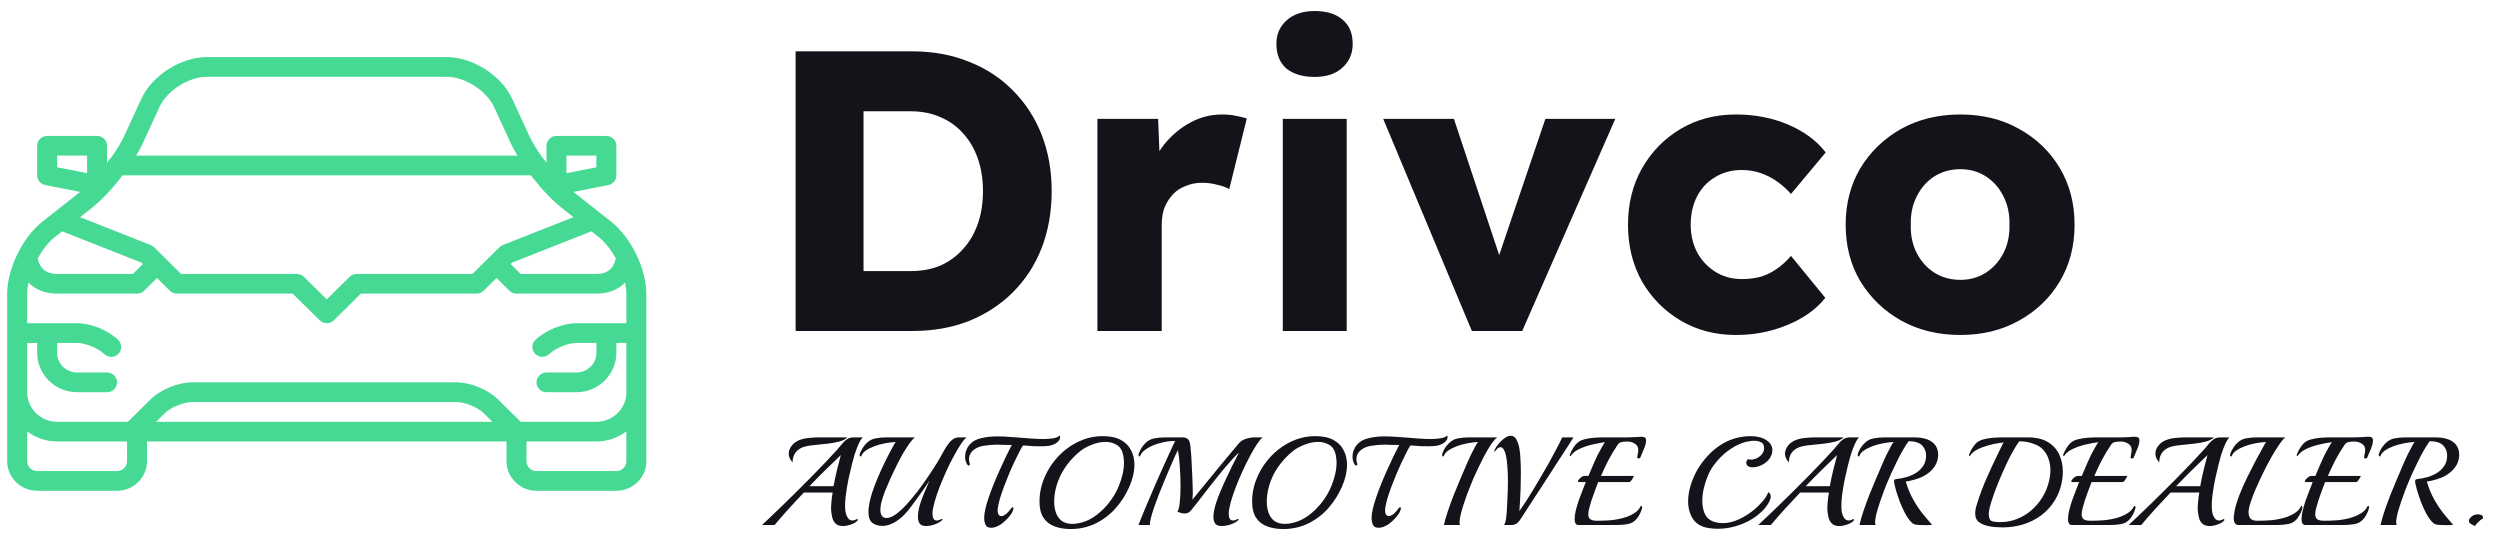 <svg xmlns="http://www.w3.org/2000/svg" width="221" height="48" viewBox="0 0 221 48" fill="none">
  <g clip-path="url(#clip0_1_8)">
    <path d="M70.333 29.259V4.54H80.68C82.493 4.54 84.152 4.846 85.659 5.458C87.166 6.047 88.46 6.894 89.543 8.001C90.65 9.107 91.497 10.414 92.086 11.921C92.674 13.427 92.969 15.087 92.969 16.9C92.969 18.712 92.674 20.384 92.086 21.914C91.497 23.421 90.65 24.727 89.543 25.834C88.46 26.917 87.166 27.764 85.659 28.376C84.152 28.965 82.493 29.259 80.68 29.259H70.333ZM76.336 25.163L75.524 23.962H80.503C81.492 23.962 82.375 23.797 83.152 23.468C83.929 23.115 84.588 22.632 85.129 22.02C85.694 21.408 86.13 20.666 86.436 19.795C86.742 18.924 86.895 17.959 86.895 16.9C86.895 15.84 86.742 14.875 86.436 14.004C86.13 13.133 85.694 12.391 85.129 11.779C84.588 11.167 83.929 10.696 83.152 10.367C82.375 10.014 81.492 9.837 80.503 9.837H75.418L76.336 8.707V25.163ZM97.011 29.259V10.508H102.378L102.625 16.617L101.566 15.452C101.848 14.44 102.307 13.533 102.943 12.733C103.602 11.932 104.368 11.297 105.238 10.826C106.109 10.355 107.039 10.12 108.028 10.12C108.452 10.12 108.84 10.155 109.193 10.226C109.57 10.296 109.912 10.379 110.218 10.473L108.664 16.723C108.404 16.558 108.051 16.429 107.604 16.335C107.181 16.217 106.734 16.158 106.262 16.158C105.745 16.158 105.262 16.252 104.815 16.441C104.368 16.605 103.99 16.853 103.685 17.182C103.379 17.512 103.132 17.9 102.943 18.348C102.779 18.795 102.696 19.301 102.696 19.866V29.259H97.011ZM113.399 29.259V10.508H119.049V29.259H113.399ZM116.224 6.8C115.164 6.8 114.329 6.553 113.717 6.059C113.128 5.541 112.834 4.811 112.834 3.869C112.834 3.022 113.139 2.327 113.752 1.786C114.364 1.244 115.188 0.974 116.224 0.974C117.283 0.974 118.107 1.233 118.696 1.75C119.284 2.245 119.578 2.951 119.578 3.869C119.578 4.74 119.273 5.447 118.66 5.988C118.072 6.529 117.26 6.8 116.224 6.8ZM130.114 29.259L122.274 10.508H128.525L133.186 24.527L131.809 24.669L136.611 10.508H142.791L134.563 29.259H130.114ZM153.448 29.612C151.636 29.612 150.012 29.189 148.575 28.341C147.14 27.494 145.997 26.34 145.15 24.88C144.327 23.397 143.914 21.726 143.914 19.866C143.914 18.006 144.327 16.346 145.15 14.887C145.997 13.404 147.14 12.238 148.575 11.391C150.012 10.543 151.636 10.12 153.448 10.12C155.12 10.12 156.651 10.414 158.039 11.002C159.452 11.591 160.57 12.415 161.394 13.474L158.322 17.147C157.993 16.77 157.604 16.417 157.156 16.087C156.709 15.758 156.215 15.499 155.673 15.311C155.132 15.122 154.567 15.028 153.978 15.028C153.084 15.028 152.295 15.24 151.612 15.664C150.93 16.064 150.4 16.629 150.023 17.359C149.647 18.088 149.458 18.924 149.458 19.866C149.458 20.761 149.647 21.573 150.023 22.302C150.424 23.032 150.965 23.609 151.647 24.033C152.331 24.457 153.107 24.669 153.978 24.669C154.591 24.669 155.156 24.598 155.673 24.457C156.192 24.292 156.662 24.056 157.086 23.75C157.534 23.444 157.945 23.068 158.322 22.62L161.358 26.328C160.558 27.34 159.44 28.141 158.004 28.73C156.591 29.318 155.073 29.612 153.448 29.612ZM173.292 29.612C171.338 29.612 169.595 29.189 168.066 28.341C166.559 27.494 165.358 26.34 164.464 24.88C163.592 23.421 163.157 21.749 163.157 19.866C163.157 17.983 163.592 16.311 164.464 14.851C165.358 13.392 166.559 12.238 168.066 11.391C169.595 10.543 171.338 10.12 173.292 10.12C175.245 10.12 176.976 10.543 178.483 11.391C180.013 12.238 181.213 13.392 182.085 14.851C182.956 16.311 183.392 17.983 183.392 19.866C183.392 21.749 182.956 23.421 182.085 24.88C181.213 26.34 180.013 27.494 178.483 28.341C176.976 29.189 175.245 29.612 173.292 29.612ZM173.292 24.739C174.14 24.739 174.892 24.527 175.552 24.104C176.211 23.68 176.729 23.103 177.106 22.373C177.482 21.643 177.659 20.808 177.636 19.866C177.659 18.924 177.482 18.088 177.106 17.359C176.729 16.605 176.211 16.017 175.552 15.593C174.892 15.169 174.14 14.957 173.292 14.957C172.445 14.957 171.679 15.169 170.997 15.593C170.337 16.017 169.819 16.605 169.443 17.359C169.066 18.088 168.889 18.924 168.913 19.866C168.889 20.808 169.066 21.643 169.443 22.373C169.819 23.103 170.337 23.68 170.997 24.104C171.679 24.527 172.445 24.739 173.292 24.739Z" fill="#13141A"/>
    <path d="M74.506 46.5C74.225 46.5 74.01 46.426 73.862 46.278C73.715 46.13 73.615 45.941 73.563 45.712C73.511 45.483 73.478 45.246 73.463 45.002C73.463 44.861 73.47 44.695 73.485 44.502C73.5 44.31 73.519 44.125 73.541 43.947C73.57 43.762 73.592 43.625 73.607 43.537H71.066C70.592 44.032 70.141 44.517 69.712 44.99C69.29 45.457 68.876 45.93 68.469 46.411H67.359C67.551 46.233 67.803 45.997 68.114 45.701C68.432 45.397 68.791 45.053 69.19 44.669C69.59 44.284 70.004 43.877 70.433 43.448C70.87 43.011 71.306 42.575 71.743 42.138C72.179 41.694 72.59 41.269 72.975 40.862C73.367 40.447 73.715 40.074 74.018 39.741C74.166 39.578 74.303 39.415 74.428 39.253C74.562 39.083 74.71 38.942 74.873 38.831C75.035 38.72 75.235 38.664 75.472 38.664H76.271C76.145 38.783 76.019 38.983 75.894 39.264C75.768 39.545 75.653 39.848 75.549 40.174C75.453 40.499 75.372 40.795 75.305 41.062C75.209 41.461 75.109 41.894 75.006 42.36C74.909 42.826 74.832 43.289 74.773 43.748C74.713 44.206 74.695 44.632 74.717 45.024C74.725 45.164 74.75 45.312 74.795 45.468C74.847 45.616 74.917 45.745 75.006 45.856C75.102 45.96 75.22 46.011 75.361 46.011C75.487 46.011 75.623 45.963 75.771 45.867L75.838 45.967C75.742 46.115 75.557 46.241 75.283 46.344C75.017 46.448 74.758 46.5 74.506 46.5ZM70.067 40.873C69.949 40.747 69.86 40.618 69.8 40.485C69.749 40.351 69.723 40.226 69.723 40.107C69.723 39.959 69.752 39.819 69.812 39.685C69.878 39.545 69.956 39.426 70.045 39.33C70.222 39.131 70.444 38.983 70.711 38.886C70.977 38.79 71.258 38.731 71.554 38.709C71.858 38.679 72.146 38.664 72.42 38.664H74.906C74.75 38.82 74.514 38.942 74.195 39.031C73.885 39.112 73.544 39.175 73.174 39.219C72.805 39.256 72.446 39.293 72.098 39.33C71.758 39.36 71.476 39.401 71.254 39.452C70.862 39.541 70.563 39.711 70.356 39.963C70.156 40.215 70.059 40.518 70.067 40.873ZM71.554 42.982H73.685C73.774 42.493 73.877 42.005 73.996 41.517C74.121 41.028 74.233 40.599 74.329 40.229C73.877 40.658 73.415 41.106 72.941 41.572C72.475 42.031 72.013 42.501 71.554 42.982ZM81.853 46.5C81.58 46.5 81.391 46.422 81.287 46.267C81.191 46.104 81.143 45.908 81.143 45.679C81.143 45.56 81.15 45.438 81.165 45.312C81.187 45.179 81.213 45.046 81.243 44.913C81.265 44.794 81.309 44.635 81.376 44.436C81.45 44.228 81.531 44.007 81.62 43.77C81.716 43.533 81.813 43.303 81.909 43.082C82.005 42.852 82.09 42.656 82.164 42.493C82.046 42.678 81.894 42.904 81.709 43.17C81.531 43.429 81.339 43.699 81.132 43.98C80.932 44.262 80.736 44.528 80.544 44.78C80.359 45.024 80.196 45.224 80.055 45.379C79.715 45.749 79.367 46.026 79.012 46.211C78.657 46.396 78.331 46.489 78.035 46.489C77.636 46.489 77.325 46.396 77.103 46.211C76.881 46.026 76.77 45.708 76.77 45.257C76.77 45.042 76.796 44.794 76.848 44.513C76.9 44.225 76.985 43.899 77.103 43.537C77.244 43.1 77.418 42.641 77.625 42.16C77.832 41.672 78.05 41.195 78.28 40.729C78.516 40.255 78.746 39.819 78.968 39.419C78.983 39.39 79.012 39.334 79.056 39.253C79.108 39.171 79.149 39.112 79.179 39.075C78.89 39.083 78.579 39.12 78.246 39.186C77.921 39.245 77.606 39.33 77.303 39.441C77.007 39.552 76.752 39.682 76.537 39.83C76.33 39.978 76.197 40.141 76.138 40.318C76.13 40.34 76.115 40.351 76.093 40.351C76.027 40.351 75.993 40.3 75.993 40.196C75.993 40.174 76.001 40.141 76.016 40.096C76.09 39.904 76.175 39.734 76.271 39.586C76.367 39.438 76.467 39.312 76.57 39.208C76.815 38.957 77.088 38.805 77.392 38.753C77.695 38.694 78.017 38.664 78.357 38.664H80.877C80.721 38.783 80.551 38.975 80.366 39.242C80.181 39.508 79.989 39.811 79.789 40.152C79.597 40.492 79.412 40.843 79.234 41.206C79.056 41.561 78.897 41.894 78.757 42.205C78.624 42.508 78.516 42.756 78.435 42.948C78.391 43.059 78.317 43.237 78.213 43.481C78.117 43.725 78.028 43.995 77.947 44.291C77.865 44.58 77.825 44.846 77.825 45.09C77.825 45.297 77.869 45.468 77.958 45.601C78.047 45.734 78.198 45.797 78.413 45.79C78.642 45.782 78.905 45.671 79.201 45.457C79.497 45.242 79.808 44.957 80.133 44.602C80.459 44.247 80.784 43.858 81.11 43.437C81.435 43.008 81.742 42.578 82.031 42.149C82.327 41.713 82.59 41.31 82.819 40.94C83.048 40.562 83.226 40.252 83.352 40.007C83.611 39.534 83.844 39.193 84.051 38.986C84.265 38.772 84.502 38.664 84.761 38.664H85.449C85.294 38.783 85.124 38.983 84.939 39.264C84.754 39.545 84.572 39.848 84.395 40.174C84.217 40.499 84.062 40.795 83.929 41.062C83.736 41.461 83.54 41.894 83.341 42.36C83.141 42.826 82.963 43.289 82.808 43.748C82.652 44.206 82.538 44.632 82.464 45.024C82.442 45.142 82.43 45.268 82.43 45.401C82.43 45.564 82.456 45.708 82.508 45.834C82.567 45.952 82.671 46.011 82.819 46.011C82.945 46.011 83.093 45.963 83.263 45.867H83.274C83.289 45.867 83.3 45.882 83.307 45.912C83.314 45.934 83.311 45.952 83.296 45.967C83.156 46.115 82.945 46.241 82.663 46.344C82.382 46.448 82.112 46.5 81.853 46.5ZM87.612 46.655C87.368 46.655 87.205 46.57 87.124 46.4C87.042 46.222 87.002 46.026 87.002 45.812C87.002 45.664 87.013 45.52 87.035 45.379C87.057 45.231 87.079 45.109 87.102 45.013C87.161 44.731 87.257 44.398 87.39 44.014C87.523 43.622 87.675 43.211 87.845 42.782C88.023 42.345 88.208 41.916 88.4 41.495C88.592 41.065 88.777 40.666 88.955 40.296C89.14 39.919 89.303 39.597 89.443 39.33C89.273 39.338 89.077 39.338 88.855 39.33C88.633 39.316 88.404 39.308 88.167 39.308C87.76 39.308 87.357 39.341 86.957 39.408C86.565 39.467 86.243 39.611 85.992 39.841C85.873 39.952 85.788 40.07 85.736 40.196C85.685 40.322 85.659 40.447 85.659 40.573C85.659 40.714 85.681 40.851 85.725 40.984C85.733 40.999 85.736 41.017 85.736 41.039C85.736 41.113 85.699 41.151 85.625 41.151C85.581 41.151 85.548 41.132 85.525 41.095C85.452 40.977 85.396 40.858 85.359 40.74C85.329 40.614 85.315 40.492 85.315 40.374C85.315 40.166 85.352 39.97 85.426 39.785C85.5 39.6 85.588 39.449 85.692 39.33C85.951 39.027 86.302 38.827 86.746 38.731C87.19 38.627 87.653 38.576 88.134 38.576C88.504 38.576 88.862 38.59 89.21 38.62C89.565 38.65 89.88 38.672 90.153 38.687C90.412 38.702 90.734 38.727 91.119 38.764C91.504 38.794 91.877 38.809 92.24 38.809C92.566 38.809 92.858 38.786 93.117 38.742C93.376 38.698 93.564 38.616 93.683 38.498C93.705 38.542 93.716 38.594 93.716 38.653C93.716 38.809 93.627 38.96 93.45 39.108C93.272 39.256 93.032 39.356 92.728 39.408C92.632 39.423 92.521 39.434 92.395 39.441C92.277 39.449 92.151 39.452 92.018 39.452C91.796 39.452 91.574 39.449 91.352 39.441C91.13 39.426 90.934 39.412 90.764 39.397C90.594 39.382 90.479 39.379 90.42 39.386C90.376 39.452 90.305 39.575 90.209 39.752C90.12 39.93 90.024 40.122 89.92 40.329C89.817 40.536 89.724 40.725 89.643 40.895C89.502 41.191 89.354 41.524 89.199 41.894C89.044 42.264 88.896 42.638 88.755 43.015C88.615 43.392 88.493 43.751 88.389 44.092C88.293 44.432 88.23 44.724 88.2 44.968C88.193 44.99 88.189 45.016 88.189 45.046C88.189 45.068 88.189 45.09 88.189 45.113C88.189 45.253 88.215 45.375 88.267 45.479C88.326 45.575 88.415 45.623 88.533 45.623C88.637 45.623 88.763 45.568 88.91 45.457C89.058 45.346 89.229 45.161 89.421 44.902C89.458 44.857 89.491 44.835 89.521 44.835C89.565 44.835 89.588 44.872 89.588 44.946C89.588 44.998 89.569 45.068 89.532 45.157C89.502 45.246 89.447 45.349 89.365 45.468C89.299 45.564 89.192 45.693 89.044 45.856C88.896 46.011 88.751 46.145 88.611 46.256C88.485 46.359 88.33 46.452 88.145 46.533C87.96 46.615 87.782 46.655 87.612 46.655ZM94.643 46.766C94.096 46.766 93.615 46.685 93.2 46.522C92.786 46.367 92.464 46.111 92.235 45.756C92.005 45.401 91.891 44.928 91.891 44.336C91.891 43.744 91.987 43.167 92.179 42.604C92.379 42.035 92.653 41.506 93.001 41.017C93.348 40.529 93.755 40.1 94.221 39.73C94.695 39.36 95.206 39.071 95.753 38.864C96.3 38.657 96.87 38.553 97.462 38.553C98.121 38.553 98.657 38.664 99.071 38.886C99.486 39.108 99.789 39.412 99.981 39.797C100.181 40.174 100.281 40.599 100.281 41.073C100.281 41.702 100.129 42.36 99.826 43.048C99.515 43.751 99.108 44.384 98.605 44.946C98.102 45.508 97.514 45.952 96.841 46.278C96.175 46.603 95.442 46.766 94.643 46.766ZM95.653 46.178C96.09 46.06 96.519 45.841 96.941 45.523C97.362 45.205 97.743 44.824 98.084 44.38C98.424 43.936 98.694 43.47 98.894 42.982C99.205 42.234 99.36 41.532 99.36 40.873C99.36 40.769 99.353 40.669 99.338 40.573C99.33 40.477 99.319 40.385 99.305 40.296C99.223 39.845 99.034 39.526 98.738 39.341C98.442 39.157 98.109 39.064 97.74 39.064C97.355 39.064 96.963 39.142 96.563 39.297C96.164 39.445 95.82 39.63 95.531 39.852C95.176 40.133 94.847 40.455 94.543 40.818C94.24 41.18 93.985 41.565 93.778 41.972C93.6 42.327 93.456 42.715 93.345 43.137C93.241 43.551 93.189 43.955 93.189 44.347C93.189 44.702 93.241 45.028 93.345 45.323C93.448 45.619 93.618 45.86 93.855 46.045C94.092 46.222 94.406 46.311 94.799 46.311C95.05 46.311 95.335 46.267 95.653 46.178ZM108.008 46.5C107.719 46.5 107.524 46.426 107.42 46.278C107.317 46.123 107.264 45.93 107.264 45.701C107.264 45.494 107.295 45.261 107.353 45.002C107.42 44.684 107.539 44.306 107.708 43.87C107.886 43.433 108.083 42.978 108.297 42.505C108.518 42.023 108.737 41.565 108.951 41.128C109.173 40.692 109.366 40.318 109.528 40.007C109.433 40.096 109.333 40.189 109.229 40.285C109.133 40.381 109.033 40.488 108.929 40.607C108.5 41.088 108.108 41.546 107.753 41.983C107.406 42.412 107.069 42.837 106.743 43.259C106.425 43.673 106.096 44.099 105.755 44.535C105.57 44.78 105.422 44.965 105.311 45.09C105.208 45.209 105.111 45.29 105.023 45.334C104.942 45.372 104.838 45.39 104.712 45.39C104.527 45.39 104.316 45.334 104.079 45.224C104.183 45.098 104.254 44.828 104.29 44.413C104.334 43.999 104.357 43.526 104.357 42.993C104.357 42.453 104.338 41.894 104.301 41.317C104.265 40.74 104.209 40.229 104.135 39.785C104.09 39.859 104.01 40.022 103.89 40.274C103.779 40.525 103.643 40.836 103.48 41.206C103.324 41.569 103.158 41.964 102.98 42.394C102.803 42.815 102.629 43.241 102.459 43.67C102.296 44.092 102.148 44.491 102.015 44.868C101.89 45.246 101.793 45.571 101.726 45.845C101.66 46.119 101.638 46.307 101.66 46.411H100.639C100.802 45.997 100.987 45.538 101.194 45.035C101.408 44.524 101.63 44.003 101.859 43.47C102.09 42.937 102.315 42.419 102.536 41.916C102.767 41.413 102.973 40.954 103.158 40.54C103.351 40.118 103.51 39.77 103.635 39.497C103.761 39.223 103.843 39.053 103.879 38.986C103.555 38.979 103.222 39.012 102.881 39.086C102.541 39.153 102.223 39.249 101.926 39.375C101.63 39.501 101.379 39.645 101.172 39.808C100.972 39.97 100.842 40.141 100.783 40.318C100.776 40.34 100.761 40.351 100.739 40.351C100.68 40.351 100.65 40.303 100.65 40.207C100.65 40.192 100.65 40.178 100.65 40.163C100.657 40.141 100.665 40.118 100.672 40.096C100.739 39.904 100.82 39.734 100.916 39.586C101.02 39.438 101.12 39.312 101.216 39.208C101.46 38.957 101.734 38.805 102.037 38.753C102.341 38.694 102.663 38.664 103.003 38.664H104.079C104.243 38.664 104.401 38.664 104.556 38.664C104.712 38.664 104.849 38.705 104.967 38.786C105.086 38.861 105.164 39.008 105.2 39.23C105.23 39.386 105.256 39.623 105.278 39.941C105.308 40.252 105.33 40.599 105.344 40.984C105.367 41.369 105.386 41.75 105.4 42.127C105.415 42.505 105.426 42.83 105.433 43.104C105.433 43.119 105.433 43.163 105.433 43.237C105.441 43.303 105.444 43.389 105.444 43.492C105.444 43.588 105.441 43.699 105.433 43.825C105.433 43.944 105.426 44.058 105.411 44.169C105.566 43.977 105.759 43.74 105.988 43.459C106.225 43.17 106.48 42.86 106.754 42.527C107.028 42.186 107.306 41.846 107.586 41.506C107.868 41.165 108.138 40.84 108.396 40.529C108.656 40.218 108.882 39.948 109.073 39.719C109.273 39.482 109.421 39.304 109.517 39.186C109.688 38.994 109.903 38.861 110.161 38.786C110.42 38.705 110.68 38.664 110.938 38.664H111.626C111.471 38.783 111.301 38.983 111.115 39.264C110.931 39.545 110.749 39.848 110.572 40.174C110.402 40.499 110.25 40.795 110.117 41.062C109.925 41.461 109.728 41.894 109.528 42.36C109.329 42.826 109.151 43.289 108.996 43.748C108.84 44.206 108.726 44.632 108.652 45.024C108.629 45.142 108.618 45.268 108.618 45.401C108.618 45.564 108.645 45.708 108.696 45.834C108.756 45.952 108.859 46.011 109.007 46.011C109.126 46.011 109.27 45.963 109.44 45.867H109.451C109.466 45.867 109.477 45.882 109.484 45.912C109.492 45.934 109.488 45.952 109.473 45.967C109.333 46.115 109.118 46.241 108.829 46.344C108.541 46.448 108.267 46.5 108.008 46.5ZM113.437 46.766C112.889 46.766 112.408 46.685 111.994 46.522C111.58 46.367 111.258 46.111 111.029 45.756C110.799 45.401 110.685 44.928 110.685 44.336C110.685 43.744 110.781 43.167 110.973 42.604C111.173 42.035 111.446 41.506 111.794 41.017C112.142 40.529 112.549 40.1 113.015 39.73C113.488 39.36 113.999 39.071 114.547 38.864C115.094 38.657 115.664 38.553 116.256 38.553C116.914 38.553 117.451 38.664 117.865 38.886C118.279 39.108 118.583 39.412 118.775 39.797C118.975 40.174 119.075 40.599 119.075 41.073C119.075 41.702 118.923 42.36 118.62 43.048C118.309 43.751 117.902 44.384 117.399 44.946C116.896 45.508 116.307 45.952 115.635 46.278C114.969 46.603 114.236 46.766 113.437 46.766ZM114.447 46.178C114.883 46.06 115.313 45.841 115.734 45.523C116.156 45.205 116.536 44.824 116.878 44.38C117.218 43.936 117.488 43.47 117.688 42.982C117.998 42.234 118.154 41.532 118.154 40.873C118.154 40.769 118.146 40.669 118.132 40.573C118.124 40.477 118.112 40.385 118.098 40.296C118.017 39.845 117.828 39.526 117.532 39.341C117.236 39.157 116.903 39.064 116.533 39.064C116.148 39.064 115.757 39.142 115.357 39.297C114.958 39.445 114.613 39.63 114.325 39.852C113.97 40.133 113.64 40.455 113.337 40.818C113.033 41.18 112.778 41.565 112.571 41.972C112.394 42.327 112.25 42.715 112.139 43.137C112.035 43.551 111.983 43.955 111.983 44.347C111.983 44.702 112.035 45.028 112.139 45.323C112.241 45.619 112.412 45.86 112.649 46.045C112.885 46.222 113.2 46.311 113.592 46.311C113.844 46.311 114.128 46.267 114.447 46.178ZM121.861 46.655C121.616 46.655 121.454 46.57 121.372 46.4C121.291 46.222 121.25 46.026 121.25 45.812C121.25 45.664 121.261 45.52 121.284 45.379C121.306 45.231 121.328 45.109 121.35 45.013C121.41 44.731 121.505 44.398 121.639 44.014C121.772 43.622 121.923 43.211 122.094 42.782C122.271 42.345 122.456 41.916 122.649 41.495C122.841 41.065 123.026 40.666 123.204 40.296C123.388 39.919 123.552 39.597 123.692 39.33C123.521 39.338 123.326 39.338 123.104 39.33C122.882 39.316 122.653 39.308 122.416 39.308C122.009 39.308 121.605 39.341 121.206 39.408C120.813 39.467 120.492 39.611 120.24 39.841C120.122 39.952 120.036 40.07 119.985 40.196C119.934 40.322 119.907 40.447 119.907 40.573C119.907 40.714 119.93 40.851 119.974 40.984C119.981 40.999 119.985 41.017 119.985 41.039C119.985 41.113 119.948 41.151 119.874 41.151C119.83 41.151 119.796 41.132 119.774 41.095C119.701 40.977 119.645 40.858 119.608 40.74C119.578 40.614 119.563 40.492 119.563 40.374C119.563 40.166 119.601 39.97 119.674 39.785C119.748 39.6 119.837 39.449 119.941 39.33C120.2 39.027 120.551 38.827 120.995 38.731C121.439 38.627 121.901 38.576 122.382 38.576C122.753 38.576 123.111 38.59 123.459 38.62C123.814 38.65 124.129 38.672 124.402 38.687C124.661 38.702 124.983 38.727 125.368 38.764C125.752 38.794 126.126 38.809 126.489 38.809C126.815 38.809 127.106 38.786 127.365 38.742C127.625 38.698 127.813 38.616 127.931 38.498C127.954 38.542 127.965 38.594 127.965 38.653C127.965 38.809 127.876 38.96 127.698 39.108C127.521 39.256 127.281 39.356 126.977 39.408C126.881 39.423 126.77 39.434 126.644 39.441C126.526 39.449 126.4 39.452 126.267 39.452C126.045 39.452 125.823 39.449 125.601 39.441C125.379 39.426 125.183 39.412 125.013 39.397C124.842 39.382 124.728 39.379 124.669 39.386C124.624 39.452 124.553 39.575 124.458 39.752C124.369 39.93 124.273 40.122 124.169 40.329C124.065 40.536 123.973 40.725 123.892 40.895C123.751 41.191 123.603 41.524 123.448 41.894C123.292 42.264 123.144 42.638 123.004 43.015C122.864 43.392 122.741 43.751 122.638 44.092C122.542 44.432 122.478 44.724 122.449 44.968C122.442 44.99 122.438 45.016 122.438 45.046C122.438 45.068 122.438 45.09 122.438 45.113C122.438 45.253 122.464 45.375 122.515 45.479C122.575 45.575 122.664 45.623 122.782 45.623C122.886 45.623 123.011 45.568 123.159 45.457C123.307 45.346 123.477 45.161 123.67 44.902C123.707 44.857 123.74 44.835 123.77 44.835C123.814 44.835 123.836 44.872 123.836 44.946C123.836 44.998 123.818 45.068 123.781 45.157C123.751 45.246 123.696 45.349 123.614 45.468C123.548 45.564 123.441 45.693 123.292 45.856C123.144 46.011 123 46.145 122.859 46.256C122.733 46.359 122.578 46.452 122.393 46.533C122.209 46.615 122.031 46.655 121.861 46.655ZM127.637 46.411C127.726 46.041 127.844 45.63 127.992 45.179C128.147 44.72 128.321 44.243 128.514 43.748C128.713 43.252 128.917 42.76 129.124 42.271C129.331 41.783 129.531 41.317 129.723 40.873C129.916 40.422 130.138 39.967 130.389 39.508C130.441 39.419 130.485 39.338 130.522 39.264C130.567 39.19 130.615 39.127 130.667 39.075C130.378 39.083 130.067 39.12 129.734 39.186C129.408 39.245 129.095 39.33 128.791 39.441C128.495 39.552 128.24 39.682 128.025 39.83C127.818 39.978 127.685 40.141 127.626 40.318C127.619 40.34 127.604 40.351 127.581 40.351C127.515 40.351 127.481 40.3 127.481 40.196C127.481 40.174 127.488 40.141 127.504 40.096C127.57 39.904 127.652 39.734 127.748 39.586C127.852 39.438 127.955 39.312 128.059 39.208C128.303 38.957 128.576 38.805 128.88 38.753C129.184 38.694 129.505 38.664 129.845 38.664H132.354C132.176 38.798 131.987 39.016 131.788 39.319C131.588 39.615 131.392 39.948 131.199 40.318C131.007 40.688 130.826 41.051 130.656 41.406C130.493 41.761 130.356 42.06 130.245 42.305C130.193 42.423 130.119 42.604 130.023 42.849C129.927 43.085 129.819 43.355 129.701 43.659C129.59 43.962 129.483 44.276 129.379 44.602C129.275 44.92 129.191 45.216 129.124 45.49C129.057 45.764 129.024 45.989 129.024 46.167C129.024 46.219 129.028 46.267 129.035 46.311C129.05 46.348 129.061 46.382 129.068 46.411H127.637ZM132.968 46.411C133.057 46.241 133.116 46.026 133.146 45.767C133.183 45.508 133.205 45.235 133.212 44.946C133.227 44.65 133.242 44.365 133.257 44.092C133.272 43.833 133.283 43.566 133.29 43.292C133.298 43.019 133.301 42.741 133.301 42.46C133.301 42.068 133.287 41.683 133.257 41.306C133.234 40.921 133.19 40.57 133.123 40.252C133.094 40.081 133.035 39.919 132.946 39.763C132.865 39.608 132.761 39.53 132.635 39.53C132.568 39.53 132.495 39.56 132.413 39.619C132.339 39.671 132.255 39.77 132.158 39.919C132.151 39.933 132.136 39.93 132.113 39.907C132.099 39.885 132.095 39.867 132.102 39.852C132.162 39.667 132.28 39.467 132.458 39.253C132.635 39.038 132.824 38.861 133.024 38.72C133.127 38.646 133.22 38.594 133.301 38.565C133.39 38.535 133.471 38.52 133.545 38.52C133.767 38.52 133.938 38.635 134.056 38.864C134.175 39.086 134.259 39.338 134.311 39.619C134.363 39.9 134.397 40.24 134.411 40.64C134.433 41.032 134.444 41.443 134.444 41.872C134.444 42.323 134.437 42.771 134.422 43.215C134.408 43.659 134.389 44.054 134.366 44.402C134.344 44.75 134.326 45.009 134.311 45.179C134.563 44.831 134.837 44.421 135.132 43.947C135.429 43.474 135.728 42.978 136.031 42.46C136.342 41.942 136.634 41.439 136.908 40.951C137.182 40.455 137.422 40.007 137.629 39.608C137.844 39.208 138 38.894 138.095 38.664H139.094C138.983 38.842 138.806 39.123 138.562 39.508C138.317 39.885 138.033 40.322 137.707 40.818C137.389 41.313 137.052 41.835 136.697 42.382C136.342 42.922 135.998 43.452 135.665 43.969C135.332 44.48 135.036 44.935 134.777 45.334C134.637 45.564 134.488 45.79 134.333 46.011C134.186 46.226 134 46.356 133.778 46.4C133.756 46.407 133.723 46.411 133.678 46.411H132.968ZM139.54 46.411C139.422 46.411 139.333 46.363 139.274 46.267C139.222 46.171 139.196 46.045 139.196 45.889C139.196 45.675 139.229 45.423 139.296 45.135C139.37 44.846 139.459 44.547 139.562 44.236C139.673 43.925 139.784 43.629 139.895 43.348C140.006 43.059 140.102 42.815 140.184 42.615H139.574C139.514 42.615 139.485 42.593 139.485 42.549C139.485 42.505 139.518 42.445 139.585 42.371C139.651 42.29 139.729 42.22 139.818 42.16C139.906 42.101 139.98 42.072 140.04 42.072H140.417C140.602 41.635 140.776 41.228 140.939 40.851C141.101 40.466 141.305 40.059 141.549 39.63C141.609 39.526 141.664 39.43 141.715 39.341C141.767 39.245 141.826 39.16 141.893 39.086C141.494 39.138 141.083 39.216 140.661 39.319C140.246 39.423 139.877 39.556 139.551 39.719C139.225 39.882 138.996 40.074 138.863 40.296C138.856 40.318 138.841 40.329 138.819 40.329C138.804 40.329 138.793 40.314 138.786 40.285C138.77 40.255 138.767 40.222 138.774 40.185C138.848 39.992 138.941 39.808 139.052 39.63C139.163 39.452 139.27 39.312 139.374 39.208C139.536 39.038 139.758 38.916 140.04 38.842C140.321 38.768 140.61 38.72 140.905 38.698C141.209 38.675 141.467 38.664 141.682 38.664H143.88C144.139 38.664 144.368 38.657 144.568 38.642C144.775 38.62 144.949 38.609 145.089 38.609C145.318 38.609 145.452 38.664 145.489 38.775C145.496 38.805 145.5 38.835 145.5 38.864C145.507 38.886 145.511 38.916 145.511 38.953C145.511 39.101 145.478 39.271 145.411 39.464C145.345 39.648 145.271 39.83 145.189 40.007C145.116 40.178 145.056 40.318 145.012 40.429C145.005 40.466 144.982 40.492 144.945 40.507C144.916 40.522 144.886 40.529 144.856 40.529C144.819 40.529 144.786 40.522 144.756 40.507C144.734 40.492 144.727 40.444 144.734 40.362C144.749 40.274 144.768 40.174 144.79 40.063C144.812 39.952 144.823 39.856 144.823 39.774C144.823 39.538 144.727 39.356 144.534 39.23C144.35 39.097 144.117 39.031 143.835 39.031C143.628 39.031 143.458 39.049 143.325 39.086C143.192 39.116 143.085 39.193 143.003 39.319C142.707 39.756 142.437 40.203 142.193 40.662C141.956 41.121 141.734 41.591 141.527 42.072H144.423C144.446 42.072 144.431 42.116 144.379 42.205C144.335 42.294 144.275 42.386 144.202 42.482C144.135 42.571 144.075 42.615 144.024 42.615H141.283C141.201 42.823 141.105 43.074 140.994 43.37C140.883 43.666 140.779 43.958 140.683 44.247C140.595 44.535 140.524 44.783 140.472 44.99C140.428 45.168 140.406 45.327 140.406 45.468C140.406 45.653 140.461 45.793 140.572 45.889C140.69 45.986 140.894 46.034 141.183 46.034C141.582 46.034 141.982 46.019 142.381 45.989C142.781 45.952 143.173 45.878 143.558 45.767C143.891 45.671 144.186 45.542 144.446 45.379C144.712 45.216 144.905 45.013 145.023 44.769C145.038 44.739 145.06 44.724 145.089 44.724C145.141 44.724 145.167 44.765 145.167 44.846C145.167 44.861 145.163 44.88 145.156 44.902C145.156 44.924 145.152 44.95 145.145 44.979C145.085 45.172 145.016 45.342 144.934 45.49C144.852 45.638 144.768 45.764 144.679 45.867C144.472 46.119 144.206 46.274 143.88 46.333C143.554 46.385 143.229 46.411 142.903 46.411H139.54ZM151.017 46.677C150.395 46.574 149.94 46.304 149.652 45.867C149.371 45.431 149.23 44.913 149.23 44.313C149.23 43.877 149.301 43.422 149.441 42.948C149.582 42.467 149.782 41.998 150.04 41.539C150.307 41.08 150.625 40.655 150.995 40.263C151.365 39.863 151.783 39.523 152.249 39.242C152.715 38.96 153.222 38.764 153.769 38.653C154.102 38.587 154.421 38.553 154.724 38.553C155.316 38.553 155.789 38.672 156.144 38.909C156.499 39.138 156.677 39.434 156.677 39.797C156.677 39.87 156.67 39.944 156.655 40.018C156.648 40.085 156.626 40.159 156.588 40.24C156.508 40.455 156.37 40.647 156.178 40.818C155.993 40.98 155.778 41.106 155.534 41.195C155.298 41.284 155.054 41.321 154.801 41.306C154.683 41.291 154.579 41.25 154.491 41.184C154.41 41.11 154.369 41.021 154.369 40.917C154.369 40.814 154.413 40.703 154.502 40.584C154.583 40.614 154.676 40.629 154.779 40.629C154.965 40.629 155.145 40.584 155.323 40.496C155.501 40.407 155.649 40.285 155.767 40.129C155.886 39.974 155.945 39.8 155.945 39.608C155.945 39.349 155.856 39.179 155.678 39.097C155.501 39.008 155.301 38.964 155.079 38.964C154.932 38.964 154.783 38.979 154.635 39.008C154.495 39.031 154.38 39.053 154.291 39.075C153.869 39.186 153.436 39.39 152.992 39.685C152.557 39.974 152.157 40.329 151.794 40.751C151.432 41.165 151.15 41.62 150.95 42.116C150.803 42.478 150.688 42.845 150.606 43.215C150.526 43.585 150.484 43.936 150.484 44.269C150.484 44.698 150.555 45.075 150.695 45.401C150.843 45.727 151.076 45.952 151.394 46.078C151.683 46.189 151.979 46.245 152.282 46.245C152.77 46.245 153.263 46.126 153.758 45.889C154.262 45.653 154.724 45.353 155.145 44.99C155.405 44.761 155.638 44.524 155.845 44.28C156.052 44.036 156.211 43.777 156.322 43.503C156.463 43.592 156.533 43.721 156.533 43.892C156.533 44.025 156.492 44.169 156.411 44.325C156.337 44.48 156.248 44.624 156.144 44.757C156.048 44.891 155.964 44.994 155.889 45.068C155.371 45.608 154.75 46.023 154.025 46.311C153.307 46.6 152.579 46.744 151.838 46.744C151.558 46.744 151.283 46.722 151.017 46.677ZM162.577 46.5C162.296 46.5 162.082 46.426 161.934 46.278C161.785 46.13 161.685 45.941 161.634 45.712C161.582 45.483 161.549 45.246 161.534 45.002C161.534 44.861 161.541 44.695 161.556 44.502C161.571 44.31 161.59 44.125 161.612 43.947C161.641 43.762 161.663 43.625 161.678 43.537H159.137C158.664 44.032 158.212 44.517 157.783 44.99C157.361 45.457 156.946 45.93 156.54 46.411H155.43C155.623 46.233 155.874 45.997 156.185 45.701C156.502 45.397 156.862 45.053 157.261 44.669C157.661 44.284 158.075 43.877 158.504 43.448C158.941 43.011 159.377 42.575 159.814 42.138C160.251 41.694 160.661 41.269 161.046 40.862C161.438 40.447 161.785 40.074 162.089 39.741C162.237 39.578 162.373 39.415 162.5 39.253C162.633 39.083 162.781 38.942 162.944 38.831C163.106 38.72 163.306 38.664 163.543 38.664H164.342C164.216 38.783 164.091 38.983 163.965 39.264C163.838 39.545 163.724 39.848 163.621 40.174C163.525 40.499 163.443 40.795 163.376 41.062C163.28 41.461 163.181 41.894 163.077 42.36C162.981 42.826 162.903 43.289 162.844 43.748C162.784 44.206 162.766 44.632 162.788 45.024C162.795 45.164 162.821 45.312 162.866 45.468C162.917 45.616 162.988 45.745 163.077 45.856C163.173 45.96 163.292 46.011 163.432 46.011C163.558 46.011 163.694 45.963 163.842 45.867L163.909 45.967C163.813 46.115 163.628 46.241 163.354 46.344C163.088 46.448 162.828 46.5 162.577 46.5ZM158.138 40.873C158.02 40.747 157.931 40.618 157.872 40.485C157.82 40.351 157.794 40.226 157.794 40.107C157.794 39.959 157.823 39.819 157.883 39.685C157.949 39.545 158.027 39.426 158.116 39.33C158.293 39.131 158.515 38.983 158.782 38.886C159.048 38.79 159.329 38.731 159.625 38.709C159.929 38.679 160.217 38.664 160.491 38.664H162.977C162.821 38.82 162.584 38.942 162.267 39.031C161.956 39.112 161.616 39.175 161.245 39.219C160.875 39.256 160.517 39.293 160.169 39.33C159.829 39.36 159.547 39.401 159.325 39.452C158.933 39.541 158.633 39.711 158.427 39.963C158.227 40.215 158.131 40.518 158.138 40.873ZM159.625 42.982H161.756C161.845 42.493 161.949 42.005 162.067 41.517C162.193 41.028 162.304 40.599 162.4 40.229C161.949 40.658 161.486 41.106 161.012 41.572C160.546 42.031 160.084 42.501 159.625 42.982ZM164.373 46.411C164.462 46.041 164.58 45.63 164.728 45.179C164.884 44.72 165.057 44.243 165.25 43.748C165.45 43.252 165.654 42.76 165.86 42.271C166.067 41.783 166.267 41.317 166.46 40.873C166.652 40.422 166.874 39.967 167.126 39.508C167.177 39.419 167.221 39.338 167.259 39.264C167.303 39.19 167.352 39.127 167.403 39.075C167.114 39.083 166.804 39.12 166.471 39.186C166.145 39.245 165.831 39.33 165.527 39.441C165.232 39.552 164.977 39.682 164.762 39.83C164.555 39.978 164.422 40.141 164.362 40.318C164.355 40.34 164.34 40.351 164.318 40.351C164.251 40.351 164.218 40.3 164.218 40.196C164.218 40.174 164.225 40.141 164.24 40.096C164.307 39.904 164.388 39.734 164.484 39.586C164.588 39.438 164.691 39.312 164.795 39.208C165.039 38.957 165.312 38.805 165.616 38.753C165.92 38.694 166.242 38.664 166.582 38.664H169.279C169.589 38.664 169.867 38.698 170.111 38.764C170.355 38.824 170.559 38.909 170.721 39.02C170.936 39.16 171.092 39.334 171.188 39.541C171.283 39.741 171.332 39.952 171.332 40.174C171.332 40.514 171.258 40.818 171.11 41.084C170.962 41.35 170.766 41.58 170.522 41.772C170.285 41.964 170.018 42.12 169.723 42.238C169.427 42.356 169.127 42.445 168.824 42.505L168.468 42.571C168.646 43.17 168.872 43.71 169.145 44.191C169.419 44.672 169.704 45.094 170 45.457C170.296 45.819 170.562 46.13 170.799 46.389C170.688 46.411 170.518 46.422 170.289 46.422C170.089 46.422 169.896 46.418 169.711 46.411C169.527 46.396 169.434 46.389 169.434 46.389C169.249 46.389 169.068 46.289 168.89 46.089C168.713 45.889 168.542 45.634 168.38 45.323C168.217 45.005 168.069 44.676 167.936 44.336C167.81 43.988 167.703 43.666 167.614 43.37C167.532 43.074 167.477 42.845 167.447 42.682C167.447 42.66 167.443 42.638 167.436 42.615C167.436 42.593 167.436 42.567 167.436 42.538C167.436 42.493 167.443 42.456 167.459 42.427C167.481 42.39 167.521 42.368 167.581 42.36C167.951 42.316 168.287 42.249 168.591 42.16C168.894 42.064 169.172 41.935 169.423 41.772C169.674 41.602 169.878 41.395 170.033 41.151C170.189 40.899 170.266 40.603 170.266 40.263C170.266 39.989 170.189 39.741 170.033 39.519C169.885 39.29 169.645 39.138 169.312 39.064C169.223 39.042 169.127 39.027 169.023 39.02C168.928 39.012 168.828 39.005 168.724 38.997C168.561 39.219 168.391 39.486 168.213 39.797C168.036 40.107 167.862 40.436 167.692 40.784C167.521 41.124 167.359 41.465 167.203 41.805C167.055 42.138 166.922 42.445 166.804 42.726C166.744 42.882 166.655 43.108 166.537 43.403C166.426 43.699 166.311 44.021 166.193 44.369C166.075 44.717 165.971 45.053 165.883 45.379C165.801 45.697 165.76 45.96 165.76 46.167C165.76 46.278 165.776 46.359 165.805 46.411H164.373ZM175.962 46.544C175.747 46.507 175.547 46.456 175.363 46.389C175.177 46.315 175.018 46.222 174.885 46.111C174.788 46.023 174.719 45.919 174.674 45.801C174.63 45.675 174.608 45.542 174.608 45.401C174.608 45.164 174.648 44.92 174.73 44.669C174.811 44.41 174.881 44.188 174.941 44.003C175.081 43.588 175.247 43.148 175.44 42.682C175.64 42.216 175.84 41.765 176.04 41.328C176.246 40.892 176.431 40.503 176.594 40.163C176.757 39.822 176.879 39.575 176.961 39.419C176.99 39.36 177.016 39.304 177.038 39.253C177.068 39.201 177.097 39.153 177.127 39.108C177.052 39.116 176.983 39.127 176.916 39.142C176.85 39.149 176.786 39.157 176.728 39.164C176.402 39.208 176.062 39.282 175.707 39.386C175.358 39.482 175.044 39.604 174.763 39.752C174.482 39.9 174.278 40.081 174.153 40.296C174.145 40.318 174.131 40.329 174.108 40.329C174.093 40.329 174.082 40.314 174.075 40.285C174.06 40.255 174.056 40.222 174.064 40.185C174.138 39.992 174.23 39.808 174.341 39.63C174.452 39.452 174.559 39.312 174.663 39.208C174.826 39.038 175.048 38.916 175.329 38.842C175.61 38.768 175.898 38.72 176.195 38.698C176.498 38.675 176.757 38.664 176.972 38.664H179.247C179.994 38.664 180.593 38.805 181.045 39.086C181.503 39.367 181.836 39.737 182.044 40.196C182.251 40.655 182.354 41.151 182.354 41.683C182.354 41.809 182.35 41.935 182.343 42.06C182.335 42.186 182.321 42.312 182.299 42.438C182.188 43.111 181.969 43.71 181.644 44.236C181.325 44.754 180.93 45.19 180.457 45.545C179.982 45.901 179.45 46.171 178.858 46.356C178.273 46.533 177.66 46.622 177.016 46.622C176.846 46.622 176.672 46.615 176.495 46.6C176.317 46.592 176.139 46.574 175.962 46.544ZM176.239 46.111C176.335 46.119 176.431 46.13 176.528 46.145C176.624 46.152 176.72 46.156 176.816 46.156C177.341 46.156 177.837 46.063 178.304 45.878C178.777 45.693 179.203 45.434 179.58 45.102C179.964 44.769 180.29 44.384 180.557 43.947C180.823 43.511 181.015 43.037 181.134 42.527C181.214 42.186 181.256 41.861 181.256 41.55C181.256 41.217 181.203 40.899 181.1 40.596C181.003 40.285 180.845 40.007 180.623 39.763C180.423 39.541 180.157 39.371 179.824 39.253C179.491 39.127 179.183 39.053 178.903 39.031C178.836 39.023 178.77 39.02 178.703 39.02C178.637 39.012 178.57 39.008 178.503 39.008C178.37 39.186 178.233 39.397 178.093 39.641C177.951 39.878 177.815 40.122 177.682 40.374C177.556 40.625 177.445 40.855 177.349 41.062C177.097 41.602 176.861 42.142 176.639 42.682C176.417 43.222 176.217 43.773 176.04 44.336C175.987 44.498 175.936 44.684 175.884 44.891C175.832 45.098 175.806 45.29 175.806 45.468C175.806 45.63 175.836 45.775 175.895 45.901C175.962 46.019 176.076 46.089 176.239 46.111ZM183.154 46.411C183.034 46.411 182.946 46.363 182.887 46.267C182.835 46.171 182.809 46.045 182.809 45.889C182.809 45.675 182.843 45.423 182.909 45.135C182.983 44.846 183.072 44.547 183.176 44.236C183.287 43.925 183.398 43.629 183.509 43.348C183.62 43.059 183.715 42.815 183.797 42.615H183.187C183.127 42.615 183.098 42.593 183.098 42.549C183.098 42.505 183.131 42.445 183.198 42.371C183.265 42.29 183.342 42.22 183.431 42.16C183.52 42.101 183.593 42.072 183.653 42.072H184.03C184.215 41.635 184.388 41.228 184.552 40.851C184.714 40.466 184.918 40.059 185.162 39.63C185.221 39.526 185.276 39.43 185.329 39.341C185.38 39.245 185.44 39.16 185.506 39.086C185.107 39.138 184.696 39.216 184.274 39.319C183.86 39.423 183.489 39.556 183.165 39.719C182.839 39.882 182.61 40.074 182.477 40.296C182.468 40.318 182.454 40.329 182.432 40.329C182.417 40.329 182.406 40.314 182.399 40.285C182.384 40.255 182.38 40.222 182.388 40.185C182.461 39.992 182.554 39.808 182.665 39.63C182.776 39.452 182.883 39.312 182.987 39.208C183.149 39.038 183.371 38.916 183.653 38.842C183.933 38.768 184.222 38.72 184.519 38.698C184.821 38.675 185.081 38.664 185.295 38.664H187.493C187.751 38.664 187.981 38.657 188.181 38.642C188.388 38.62 188.561 38.609 188.703 38.609C188.932 38.609 189.065 38.664 189.102 38.775C189.109 38.805 189.113 38.835 189.113 38.864C189.12 38.886 189.124 38.916 189.124 38.953C189.124 39.101 189.091 39.271 189.025 39.464C188.958 39.648 188.883 39.83 188.803 40.007C188.728 40.178 188.669 40.318 188.625 40.429C188.617 40.466 188.595 40.492 188.558 40.507C188.528 40.522 188.499 40.529 188.47 40.529C188.432 40.529 188.399 40.522 188.37 40.507C188.348 40.492 188.339 40.444 188.348 40.362C188.362 40.274 188.381 40.174 188.403 40.063C188.425 39.952 188.436 39.856 188.436 39.774C188.436 39.538 188.339 39.356 188.148 39.23C187.962 39.097 187.729 39.031 187.449 39.031C187.241 39.031 187.071 39.049 186.938 39.086C186.805 39.116 186.697 39.193 186.616 39.319C186.32 39.756 186.05 40.203 185.806 40.662C185.569 41.121 185.347 41.591 185.14 42.072H188.037C188.059 42.072 188.044 42.116 187.992 42.205C187.948 42.294 187.888 42.386 187.815 42.482C187.748 42.571 187.689 42.615 187.637 42.615H184.896C184.814 42.823 184.718 43.074 184.607 43.37C184.496 43.666 184.392 43.958 184.297 44.247C184.208 44.535 184.137 44.783 184.086 44.99C184.041 45.168 184.019 45.327 184.019 45.468C184.019 45.653 184.075 45.793 184.186 45.889C184.304 45.986 184.508 46.034 184.796 46.034C185.196 46.034 185.595 46.019 185.995 45.989C186.394 45.952 186.786 45.878 187.171 45.767C187.504 45.671 187.8 45.542 188.059 45.379C188.325 45.216 188.517 45.013 188.636 44.769C188.65 44.739 188.672 44.724 188.703 44.724C188.754 44.724 188.78 44.765 188.78 44.846C188.78 44.861 188.776 44.88 188.769 44.902C188.769 44.924 188.765 44.95 188.758 44.979C188.699 45.172 188.628 45.342 188.547 45.49C188.466 45.638 188.381 45.764 188.292 45.867C188.084 46.119 187.818 46.274 187.493 46.333C187.167 46.385 186.841 46.411 186.516 46.411H183.154ZM195.319 46.5C195.038 46.5 194.824 46.426 194.676 46.278C194.527 46.13 194.427 45.941 194.376 45.712C194.324 45.483 194.291 45.246 194.276 45.002C194.276 44.861 194.283 44.695 194.298 44.502C194.313 44.31 194.332 44.125 194.354 43.947C194.383 43.762 194.405 43.625 194.42 43.537H191.879C191.406 44.032 190.954 44.517 190.525 44.99C190.103 45.457 189.688 45.93 189.282 46.411H188.172C188.365 46.233 188.616 45.997 188.927 45.701C189.244 45.397 189.604 45.053 190.003 44.669C190.403 44.284 190.817 43.877 191.246 43.448C191.683 43.011 192.119 42.575 192.556 42.138C192.993 41.694 193.403 41.269 193.788 40.862C194.18 40.447 194.527 40.074 194.831 39.741C194.979 39.578 195.115 39.415 195.242 39.253C195.375 39.083 195.523 38.942 195.686 38.831C195.848 38.72 196.048 38.664 196.285 38.664H197.084C196.958 38.783 196.833 38.983 196.707 39.264C196.58 39.545 196.466 39.848 196.363 40.174C196.267 40.499 196.185 40.795 196.118 41.062C196.022 41.461 195.923 41.894 195.819 42.36C195.723 42.826 195.645 43.289 195.586 43.748C195.526 44.206 195.508 44.632 195.53 45.024C195.537 45.164 195.563 45.312 195.608 45.468C195.659 45.616 195.73 45.745 195.819 45.856C195.915 45.96 196.034 46.011 196.174 46.011C196.3 46.011 196.436 45.963 196.584 45.867L196.651 45.967C196.555 46.115 196.37 46.241 196.096 46.344C195.83 46.448 195.57 46.5 195.319 46.5ZM190.88 40.873C190.762 40.747 190.673 40.618 190.614 40.485C190.562 40.351 190.536 40.226 190.536 40.107C190.536 39.959 190.565 39.819 190.625 39.685C190.691 39.545 190.769 39.426 190.858 39.33C191.035 39.131 191.257 38.983 191.524 38.886C191.79 38.79 192.072 38.731 192.367 38.709C192.671 38.679 192.959 38.664 193.233 38.664H195.719C195.563 38.82 195.326 38.942 195.009 39.031C194.698 39.112 194.358 39.175 193.987 39.219C193.617 39.256 193.259 39.293 192.911 39.33C192.571 39.36 192.289 39.401 192.067 39.452C191.675 39.541 191.375 39.711 191.169 39.963C190.969 40.215 190.873 40.518 190.88 40.873ZM192.367 42.982H194.498C194.587 42.493 194.691 42.005 194.809 41.517C194.935 41.028 195.046 40.599 195.142 40.229C194.691 40.658 194.228 41.106 193.754 41.572C193.288 42.031 192.826 42.501 192.367 42.982ZM197.906 46.411C197.751 46.411 197.636 46.356 197.562 46.245C197.496 46.134 197.462 45.982 197.462 45.79C197.462 45.679 197.473 45.556 197.496 45.423C197.518 45.29 197.544 45.15 197.573 45.002C197.662 44.609 197.799 44.177 197.984 43.703C198.177 43.222 198.394 42.73 198.639 42.227C198.89 41.717 199.142 41.221 199.393 40.74C199.653 40.259 199.893 39.819 200.115 39.419C200.13 39.39 200.159 39.334 200.204 39.253C200.255 39.171 200.296 39.112 200.326 39.075C200.037 39.083 199.726 39.12 199.393 39.186C199.067 39.245 198.754 39.33 198.45 39.441C198.154 39.552 197.899 39.682 197.684 39.83C197.477 39.978 197.344 40.141 197.285 40.318C197.278 40.34 197.262 40.351 197.24 40.351C197.174 40.351 197.14 40.3 197.14 40.196C197.14 40.174 197.147 40.141 197.163 40.096C197.236 39.904 197.322 39.734 197.418 39.586C197.514 39.438 197.614 39.312 197.718 39.208C197.962 38.957 198.235 38.805 198.539 38.753C198.842 38.694 199.164 38.664 199.504 38.664H202.024C201.861 38.79 201.668 39.02 201.447 39.352C201.225 39.678 200.996 40.048 200.758 40.462C200.655 40.647 200.525 40.888 200.37 41.184C200.215 41.48 200.052 41.809 199.882 42.172C199.711 42.527 199.549 42.886 199.393 43.248C199.238 43.611 199.105 43.955 198.994 44.28C198.883 44.598 198.812 44.872 198.783 45.102C198.776 45.139 198.772 45.175 198.772 45.212C198.772 45.242 198.772 45.275 198.772 45.312C198.772 45.52 198.827 45.693 198.938 45.834C199.049 45.967 199.256 46.034 199.56 46.034C199.952 46.034 200.348 46.019 200.747 45.989C201.154 45.952 201.55 45.878 201.935 45.767C202.261 45.671 202.556 45.542 202.823 45.379C203.089 45.216 203.282 45.013 203.4 44.769C203.415 44.739 203.433 44.724 203.455 44.724C203.507 44.724 203.533 44.765 203.533 44.846C203.533 44.861 203.529 44.88 203.522 44.902C203.522 44.924 203.518 44.95 203.511 44.979C203.451 45.172 203.382 45.342 203.3 45.49C203.218 45.638 203.138 45.764 203.056 45.867C202.849 46.119 202.579 46.274 202.246 46.333C201.92 46.385 201.595 46.411 201.269 46.411H197.906ZM203.799 46.411C203.681 46.411 203.593 46.363 203.533 46.267C203.482 46.171 203.455 46.045 203.455 45.889C203.455 45.675 203.489 45.423 203.555 45.135C203.63 44.846 203.719 44.547 203.822 44.236C203.933 43.925 204.044 43.629 204.155 43.348C204.266 43.059 204.362 42.815 204.443 42.615H203.833C203.774 42.615 203.744 42.593 203.744 42.549C203.744 42.505 203.777 42.445 203.844 42.371C203.91 42.29 203.988 42.22 204.077 42.16C204.166 42.101 204.24 42.072 204.299 42.072H204.676C204.862 41.635 205.035 41.228 205.198 40.851C205.361 40.466 205.564 40.059 205.808 39.63C205.868 39.526 205.923 39.43 205.975 39.341C206.027 39.245 206.086 39.16 206.152 39.086C205.753 39.138 205.342 39.216 204.92 39.319C204.507 39.423 204.136 39.556 203.81 39.719C203.486 39.882 203.256 40.074 203.122 40.296C203.115 40.318 203.1 40.329 203.078 40.329C203.064 40.329 203.053 40.314 203.045 40.285C203.031 40.255 203.027 40.222 203.034 40.185C203.108 39.992 203.2 39.808 203.311 39.63C203.422 39.452 203.53 39.312 203.633 39.208C203.796 39.038 204.018 38.916 204.299 38.842C204.58 38.768 204.869 38.72 205.164 38.698C205.468 38.675 205.727 38.664 205.941 38.664H208.139C208.398 38.664 208.627 38.657 208.827 38.642C209.035 38.62 209.208 38.609 209.349 38.609C209.579 38.609 209.712 38.664 209.748 38.775C209.756 38.805 209.759 38.835 209.759 38.864C209.767 38.886 209.77 38.916 209.77 38.953C209.77 39.101 209.737 39.271 209.67 39.464C209.604 39.648 209.53 39.83 209.448 40.007C209.375 40.178 209.315 40.318 209.271 40.429C209.264 40.466 209.242 40.492 209.204 40.507C209.175 40.522 209.146 40.529 209.115 40.529C209.079 40.529 209.046 40.522 209.016 40.507C208.993 40.492 208.986 40.444 208.993 40.362C209.009 40.274 209.027 40.174 209.049 40.063C209.071 39.952 209.082 39.856 209.082 39.774C209.082 39.538 208.986 39.356 208.794 39.23C208.609 39.097 208.376 39.031 208.094 39.031C207.888 39.031 207.717 39.049 207.584 39.086C207.451 39.116 207.344 39.193 207.262 39.319C206.966 39.756 206.696 40.203 206.452 40.662C206.216 41.121 205.994 41.591 205.786 42.072H208.683C208.705 42.072 208.691 42.116 208.638 42.205C208.594 42.294 208.535 42.386 208.461 42.482C208.394 42.571 208.336 42.615 208.283 42.615H205.542C205.461 42.823 205.364 43.074 205.253 43.37C205.142 43.666 205.039 43.958 204.942 44.247C204.854 44.535 204.784 44.783 204.732 44.99C204.687 45.168 204.665 45.327 204.665 45.468C204.665 45.653 204.721 45.793 204.832 45.889C204.951 45.986 205.153 46.034 205.442 46.034C205.841 46.034 206.241 46.019 206.641 45.989C207.04 45.952 207.433 45.878 207.817 45.767C208.15 45.671 208.447 45.542 208.705 45.379C208.971 45.216 209.164 45.013 209.282 44.769C209.297 44.739 209.319 44.724 209.349 44.724C209.401 44.724 209.426 44.765 209.426 44.846C209.426 44.861 209.423 44.88 209.415 44.902C209.415 44.924 209.412 44.95 209.404 44.979C209.346 45.172 209.275 45.342 209.193 45.49C209.112 45.638 209.027 45.764 208.938 45.867C208.731 46.119 208.465 46.274 208.139 46.333C207.814 46.385 207.488 46.411 207.162 46.411H203.799ZM210.435 46.411C210.524 46.041 210.642 45.63 210.79 45.179C210.946 44.72 211.119 44.243 211.312 43.748C211.512 43.252 211.715 42.76 211.922 42.271C212.129 41.783 212.329 41.317 212.522 40.873C212.714 40.422 212.936 39.967 213.188 39.508C213.239 39.419 213.283 39.338 213.321 39.264C213.365 39.19 213.414 39.127 213.465 39.075C213.176 39.083 212.866 39.12 212.533 39.186C212.207 39.245 211.893 39.33 211.589 39.441C211.294 39.552 211.038 39.682 210.824 39.83C210.617 39.978 210.484 40.141 210.424 40.318C210.417 40.34 210.402 40.351 210.38 40.351C210.313 40.351 210.28 40.3 210.28 40.196C210.28 40.174 210.287 40.141 210.302 40.096C210.369 39.904 210.45 39.734 210.546 39.586C210.65 39.438 210.753 39.312 210.857 39.208C211.101 38.957 211.374 38.805 211.678 38.753C211.982 38.694 212.304 38.664 212.644 38.664H215.341C215.651 38.664 215.929 38.698 216.173 38.764C216.417 38.824 216.621 38.909 216.783 39.02C216.998 39.16 217.154 39.334 217.25 39.541C217.345 39.741 217.394 39.952 217.394 40.174C217.394 40.514 217.32 40.818 217.172 41.084C217.024 41.35 216.828 41.58 216.584 41.772C216.347 41.964 216.08 42.12 215.785 42.238C215.489 42.356 215.189 42.445 214.886 42.505L214.53 42.571C214.708 43.17 214.934 43.71 215.207 44.191C215.481 44.672 215.766 45.094 216.062 45.457C216.358 45.819 216.624 46.13 216.861 46.389C216.75 46.411 216.58 46.422 216.351 46.422C216.151 46.422 215.958 46.418 215.773 46.411C215.589 46.396 215.496 46.389 215.496 46.389C215.311 46.389 215.13 46.289 214.952 46.089C214.775 45.889 214.604 45.634 214.442 45.323C214.279 45.005 214.131 44.676 213.998 44.336C213.872 43.988 213.765 43.666 213.676 43.37C213.594 43.074 213.539 42.845 213.509 42.682C213.509 42.66 213.505 42.638 213.498 42.615C213.498 42.593 213.498 42.567 213.498 42.538C213.498 42.493 213.505 42.456 213.52 42.427C213.543 42.39 213.583 42.368 213.643 42.36C214.013 42.316 214.349 42.249 214.653 42.16C214.956 42.064 215.234 41.935 215.485 41.772C215.736 41.602 215.94 41.395 216.095 41.151C216.251 40.899 216.328 40.603 216.328 40.263C216.328 39.989 216.251 39.741 216.095 39.519C215.947 39.29 215.707 39.138 215.374 39.064C215.285 39.042 215.189 39.027 215.085 39.02C214.989 39.012 214.89 39.005 214.786 38.997C214.623 39.219 214.453 39.486 214.275 39.797C214.098 40.107 213.924 40.436 213.754 40.784C213.583 41.124 213.421 41.465 213.265 41.805C213.117 42.138 212.984 42.445 212.866 42.726C212.806 42.882 212.717 43.108 212.599 43.403C212.488 43.699 212.373 44.021 212.255 44.369C212.137 44.717 212.033 45.053 211.945 45.379C211.863 45.697 211.822 45.96 211.822 46.167C211.822 46.278 211.838 46.359 211.867 46.411H210.435ZM218.796 46.5C218.767 46.485 218.707 46.459 218.619 46.422C218.537 46.385 218.459 46.341 218.386 46.289C218.297 46.222 218.252 46.141 218.252 46.045C218.252 45.941 218.301 45.841 218.397 45.745C218.47 45.664 218.563 45.597 218.674 45.545C218.785 45.494 218.907 45.468 219.04 45.468C219.166 45.468 219.273 45.49 219.362 45.534C219.451 45.571 219.495 45.642 219.495 45.745C219.495 45.767 219.488 45.808 219.473 45.867C219.414 45.875 219.336 45.919 219.24 46C219.144 46.082 219.051 46.171 218.963 46.267C218.881 46.363 218.825 46.441 218.796 46.5Z" fill="#13141A"/>
    <path d="M54.047 19.614L50.735 16.998L50.695 16.964L53.779 16.355C53.979 16.316 54.159 16.209 54.288 16.053C54.418 15.897 54.488 15.702 54.488 15.501V12.887C54.488 12.656 54.395 12.434 54.229 12.271C54.064 12.107 53.839 12.015 53.605 12.015H49.191C48.957 12.015 48.732 12.107 48.567 12.271C48.401 12.434 48.308 12.656 48.308 12.887V14.414L48.247 14.332C48.191 14.184 48.094 14.055 47.967 13.959C47.47 13.264 47.045 12.569 46.768 11.968L45.276 8.729C44.325 6.663 41.779 5.045 39.48 5.045H18.292C15.993 5.045 13.447 6.663 12.497 8.729L11.006 11.967C10.728 12.568 10.303 13.264 9.806 13.959C9.679 14.055 9.582 14.185 9.526 14.332L9.465 14.414V12.887C9.465 12.656 9.372 12.434 9.206 12.271C9.041 12.107 8.816 12.015 8.582 12.015H4.167C3.933 12.015 3.709 12.107 3.543 12.271C3.377 12.434 3.284 12.656 3.284 12.887V15.501C3.284 15.917 3.581 16.274 3.994 16.355L7.078 16.964L7.038 16.998L3.725 19.614C1.993 20.982 0.636 23.768 0.636 25.957V40.77C0.636 42.211 1.824 43.384 3.284 43.384H10.347C11.807 43.384 12.995 42.211 12.995 40.77V39.028H44.777V40.77C44.777 42.211 45.965 43.384 47.425 43.384H54.488C55.948 43.384 57.136 42.211 57.136 40.77V25.957C57.136 23.768 55.779 20.982 54.047 19.614ZM46.025 37.285L44.001 35.287C43.142 34.439 41.578 33.799 40.363 33.799H16.968C15.753 33.799 14.189 34.439 13.33 35.287L11.306 37.285H5.05C3.59 37.285 2.402 36.112 2.402 34.671V30.314H3.284V31.185C3.284 33.108 4.868 34.671 6.816 34.671H9.464C9.698 34.671 9.923 34.579 10.088 34.416C10.254 34.252 10.347 34.031 10.347 33.799C10.347 33.568 10.254 33.347 10.088 33.183C9.923 33.02 9.698 32.928 9.464 32.928H6.816C5.842 32.928 5.05 32.146 5.05 31.185V30.314H6.816C7.548 30.314 8.687 30.779 9.205 31.291C9.287 31.372 9.385 31.436 9.492 31.48C9.599 31.524 9.714 31.547 9.83 31.547C9.946 31.547 10.06 31.524 10.168 31.48C10.275 31.436 10.372 31.372 10.454 31.291C10.536 31.21 10.601 31.114 10.645 31.008C10.69 30.902 10.713 30.789 10.713 30.675C10.713 30.56 10.69 30.447 10.645 30.341C10.601 30.235 10.536 30.139 10.454 30.059C9.595 29.211 8.031 28.571 6.816 28.571H2.402V25.957C2.402 25.65 2.451 25.318 2.521 24.979C3.086 25.561 3.908 25.957 5.05 25.957H12.113C12.347 25.957 12.571 25.865 12.737 25.702L13.878 24.575L15.02 25.702C15.102 25.783 15.199 25.847 15.306 25.891C15.413 25.935 15.528 25.957 15.644 25.957H25.872L28.262 28.316C28.344 28.397 28.441 28.462 28.548 28.506C28.655 28.549 28.77 28.572 28.886 28.572C29.002 28.572 29.117 28.549 29.224 28.506C29.331 28.462 29.429 28.397 29.51 28.316L31.9 25.957H42.129C42.362 25.957 42.587 25.866 42.753 25.702L43.894 24.575L45.036 25.702C45.117 25.783 45.215 25.847 45.322 25.891C45.429 25.935 45.544 25.957 45.66 25.957H52.722C53.865 25.957 54.687 25.561 55.252 24.979C55.321 25.318 55.371 25.65 55.371 25.957V28.571H50.957C49.742 28.571 48.178 29.211 47.319 30.059C47.237 30.14 47.172 30.236 47.127 30.341C47.083 30.447 47.06 30.56 47.06 30.675C47.06 30.789 47.083 30.902 47.127 31.008C47.172 31.114 47.237 31.21 47.319 31.291C47.401 31.372 47.498 31.436 47.605 31.48C47.712 31.523 47.827 31.546 47.943 31.546C48.059 31.546 48.173 31.523 48.28 31.48C48.388 31.436 48.485 31.372 48.567 31.291C49.085 30.779 50.224 30.314 50.957 30.314H52.722V31.185C52.722 32.146 51.93 32.928 50.957 32.928H48.308C48.074 32.928 47.849 33.02 47.684 33.183C47.518 33.347 47.425 33.568 47.425 33.799C47.425 34.031 47.518 34.252 47.684 34.416C47.849 34.579 48.074 34.671 48.308 34.671H50.957C52.904 34.671 54.488 33.108 54.488 31.185V30.314H55.371V34.671C55.371 36.112 54.182 37.285 52.722 37.285H46.025ZM43.529 37.285H13.802L14.578 36.519C15.097 36.007 16.235 35.542 16.968 35.542H40.363C41.096 35.542 42.234 36.007 42.753 36.519L43.529 37.285ZM10.841 15.501H46.931C47.786 16.617 48.764 17.673 49.632 18.359L50.694 19.197L44.449 21.662L44.448 21.663C44.338 21.707 44.238 21.772 44.154 21.855L43.271 22.726L41.763 24.215H31.535C31.419 24.214 31.304 24.237 31.197 24.281C31.09 24.324 30.992 24.389 30.91 24.47L28.886 26.468L26.862 24.47C26.78 24.389 26.683 24.324 26.576 24.281C26.468 24.237 26.354 24.214 26.238 24.215H16.009L14.502 22.727L13.62 21.856C13.536 21.773 13.436 21.708 13.326 21.664L13.324 21.663L7.08 19.198L8.142 18.36C9.009 17.673 9.986 16.617 10.841 15.501ZM54.436 22.837C54.258 23.747 53.686 24.215 52.722 24.215H46.025L45.142 23.343L45.273 23.214L52.278 20.448L52.944 20.975C53.504 21.417 54.02 22.088 54.436 22.837ZM50.074 13.758H52.722V14.787L50.074 15.309V13.758ZM12.611 12.688L14.102 9.45C14.768 8.006 16.686 6.787 18.292 6.787H39.48C41.086 6.787 43.004 8.006 43.669 9.449L45.161 12.688C45.316 13.025 45.519 13.388 45.74 13.758H12.032C12.254 13.388 12.457 13.025 12.611 12.688ZM5.05 13.758H7.699V15.309L5.05 14.787V13.758ZM4.828 20.975L5.493 20.448L12.499 23.214L12.63 23.343L11.747 24.215H5.05C4.086 24.215 3.514 23.747 3.337 22.837C3.752 22.088 4.268 21.417 4.828 20.975ZM10.347 41.642H3.284C2.798 41.642 2.402 41.25 2.402 40.77V38.134C3.161 38.71 4.092 39.024 5.05 39.028H11.23V40.77C11.23 41.25 10.833 41.642 10.347 41.642ZM54.488 41.642H47.425C46.939 41.642 46.543 41.25 46.543 40.77V39.028H52.722C53.72 39.028 54.631 38.687 55.371 38.134V40.77C55.371 41.25 54.974 41.642 54.488 41.642Z" fill="#46D993"/>
  </g>
  <defs>
    <clipPath id="clip0_1_8">
      <rect width="219.948" height="47.42" fill="white" transform="translate(0.636)"/>
    </clipPath>
  </defs>
</svg>